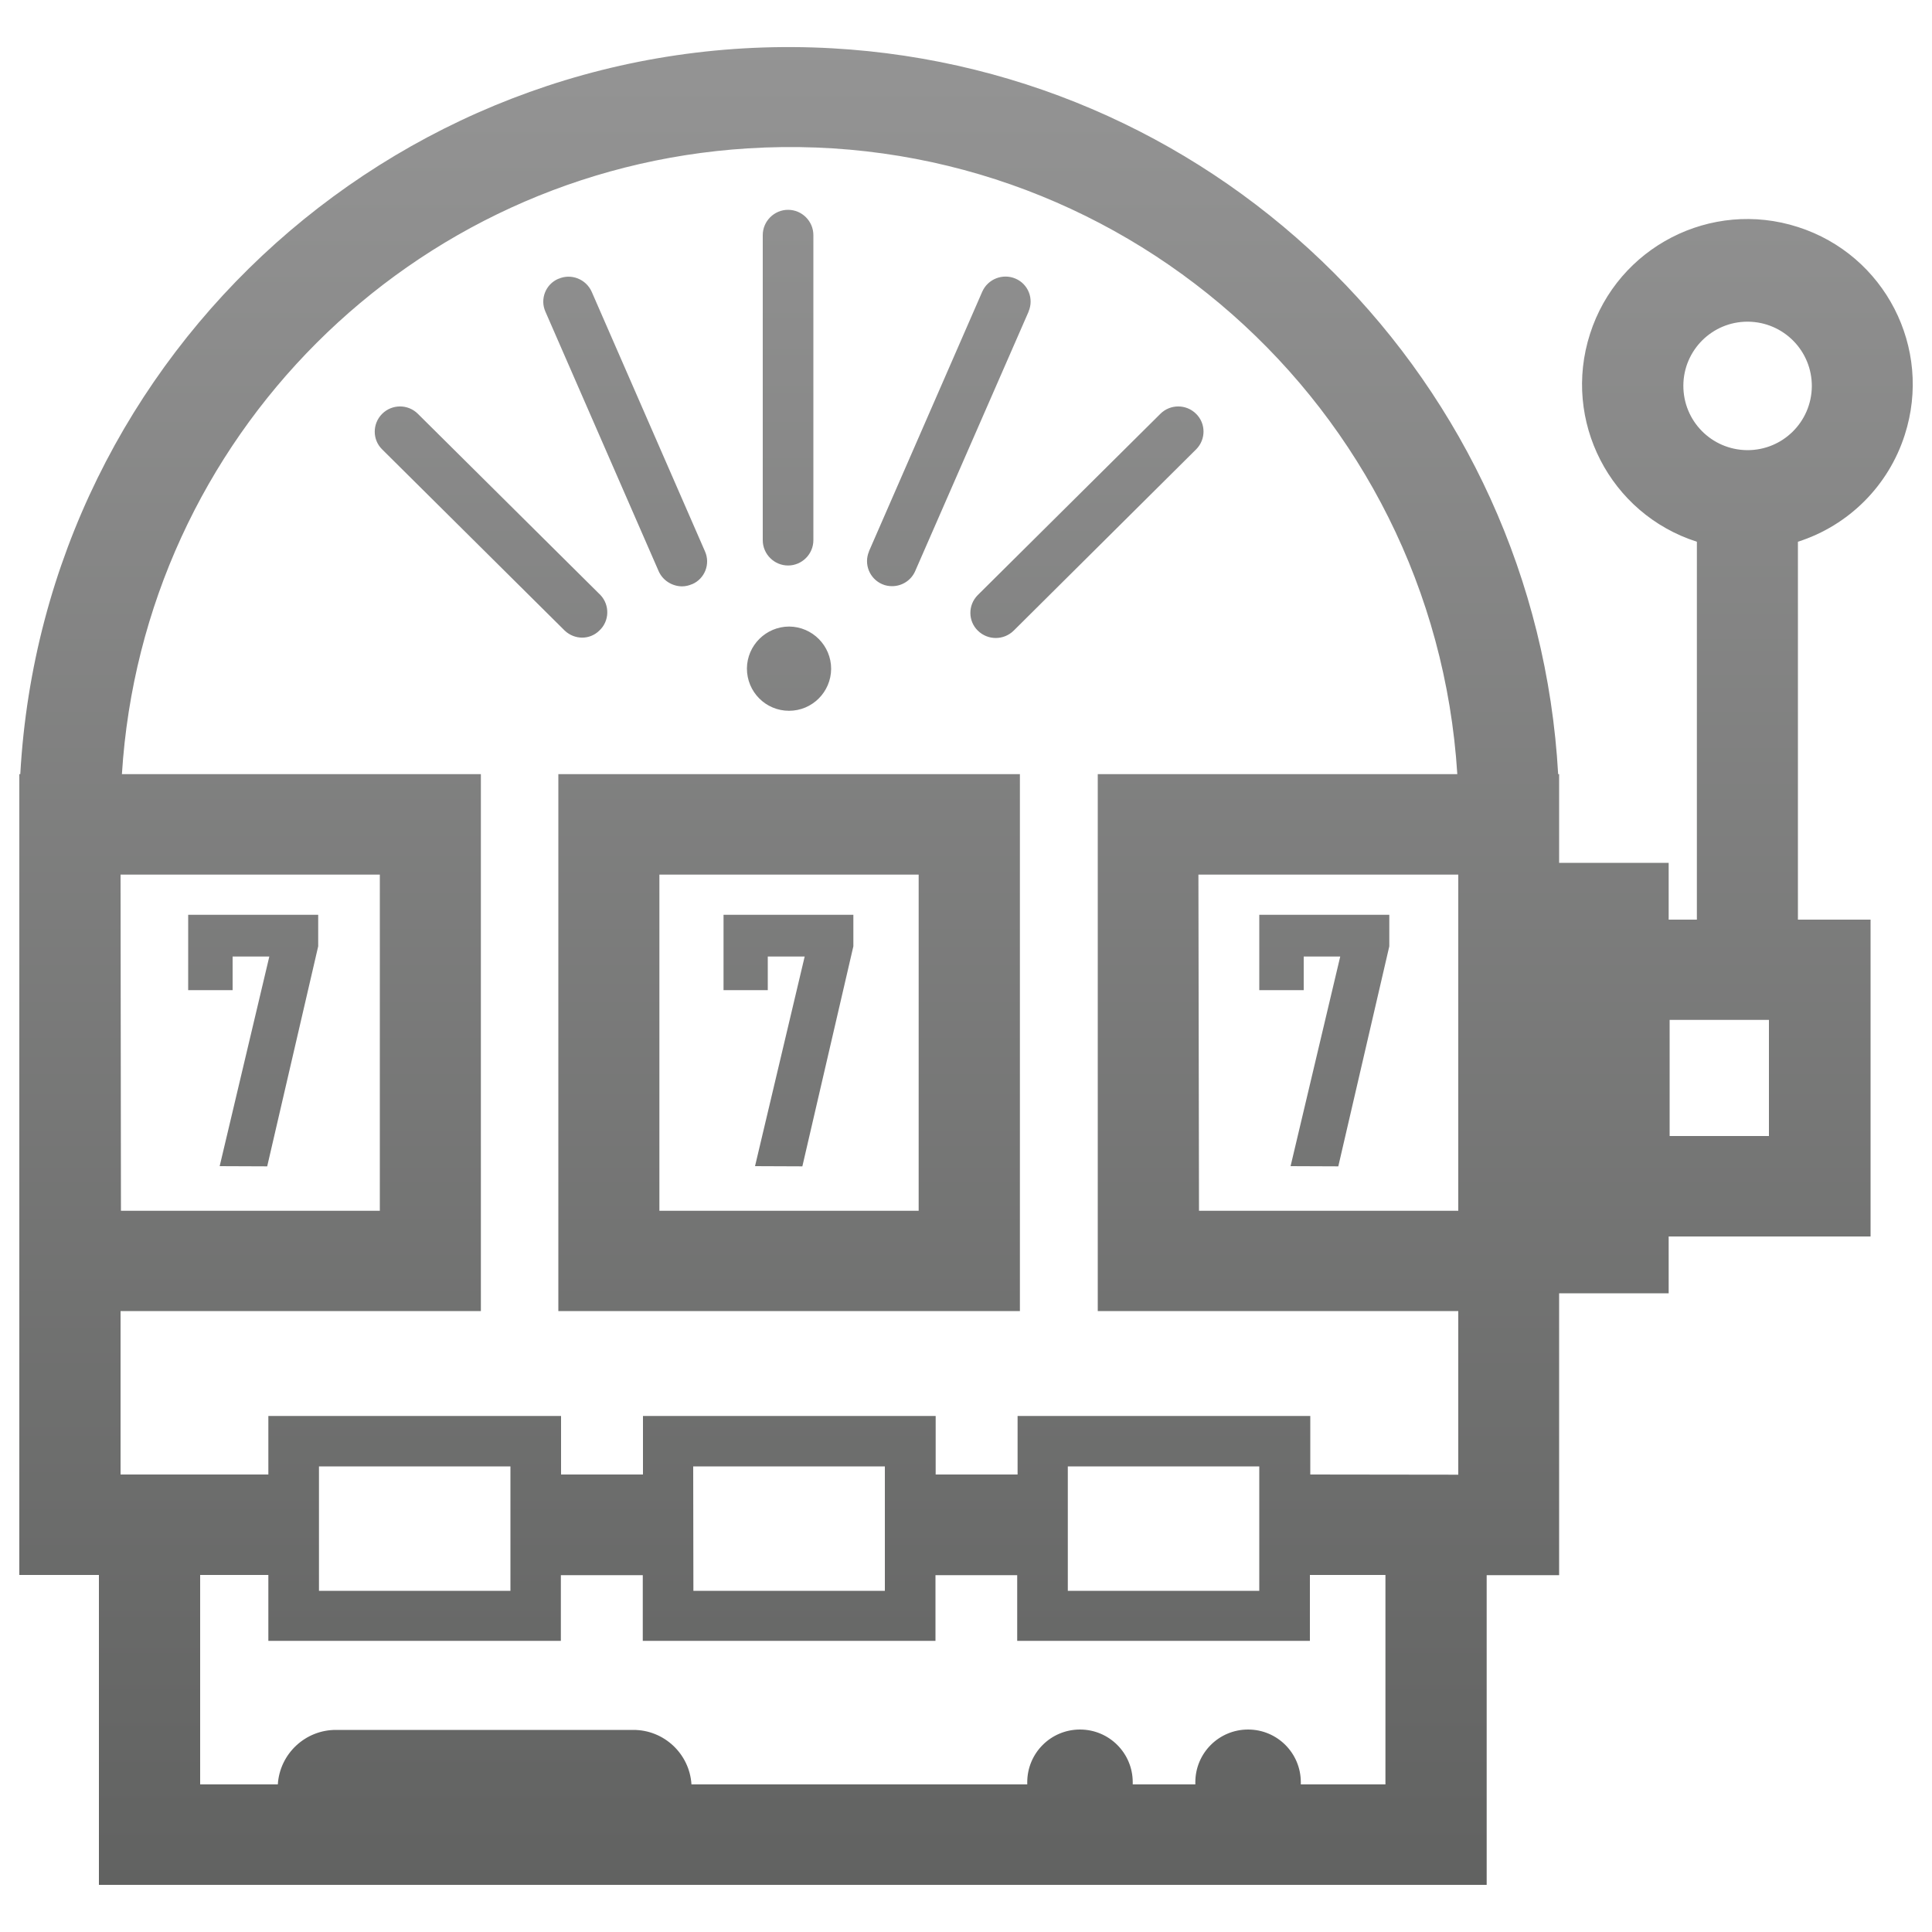 <?xml version="1.0" encoding="utf-8"?>
<!-- Generator: Adobe Illustrator 23.0.2, SVG Export Plug-In . SVG Version: 6.00 Build 0)  -->
<svg version="1.1" id="Layer_1" xmlns="http://www.w3.org/2000/svg" xmlns:xlink="http://www.w3.org/1999/xlink" x="0px" y="0px"
	 viewBox="0 0 100 100" style="enable-background:new 0 0 100 100;" xml:space="preserve">
<style type="text/css">
	.st0{fill:url(#Shape_3_1_);}
</style>
<linearGradient id="Shape_3_1_" gradientUnits="userSpaceOnUse" x1="11.816" y1="87.009" x2="11.816" y2="83.435" gradientTransform="matrix(27.421 0 0 -26.616 -274.021 2318.241)">
	<stop  offset="0" style="stop-color:#949494"/>
	<stop  offset="1" style="stop-color:#616261"/>
</linearGradient>
<path id="Shape_3" class="st0" d="M5.12,97.56V81.52H1V40.07h0.05C2.28,18.09,21.1,1.27,43.08,2.5
	c20.26,1.14,36.43,17.31,37.57,37.57h0.05v4.59h5.67v2.94h1.46V28.04c-4.5-1.44-6.98-6.26-5.53-10.76c1.44-4.5,6.26-6.98,10.76-5.53
	c4.5,1.44,6.98,6.26,5.53,10.76c-0.84,2.63-2.9,4.69-5.53,5.53V47.6h3.76V64H86.37v2.94H80.7v14.59h-3.75v16.03L5.12,97.56z
	 M71.71,92.36V81.52H67.8v3.41H52.65v-3.4h-4.23v3.4H33.27v-3.4h-4.24v3.4H13.89v-3.41h-3.53v10.84h4.02
	c0.1-1.59,1.43-2.83,3.02-2.82h15.37c1.59-0.01,2.92,1.23,3.02,2.82h17.38v-0.11c0-1.51,1.22-2.73,2.73-2.73
	c1.51,0,2.73,1.22,2.73,2.73v0.11h3.24v-0.11c0-1.51,1.22-2.73,2.73-2.73c1.51,0,2.73,1.22,2.73,2.73v0.11L71.71,92.36z
	 M55.27,82.34h9.91V75.9h-9.91L55.27,82.34z M35.89,82.34h9.91V75.9h-9.92L35.89,82.34z M16.51,82.34h9.91V75.9h-9.91L16.51,82.34z
	 M75.48,76.33v-8.47H56.82V40.07h18.61C74.23,20.98,57.79,6.48,38.7,7.68C21.29,8.77,7.4,22.65,6.31,40.07h18.58v27.79H6.24v8.46
	h7.65v-3.03h15.15v3.03h4.24v-3.03h15.15v3.03h4.24v-3.03h15.15v3.03L75.48,76.33z M62.06,62.67h13.42v-17.4H62.03L62.06,62.67z
	 M6.26,62.67h13.4v-17.4H6.24L6.26,62.67z M86.42,58.8h5.14v-6.01h-5.14V58.8z M87.13,19.95c-0.01,1.84,1.46,3.33,3.3,3.35
	c1.84,0.01,3.33-1.46,3.35-3.3c0.01-1.84-1.46-3.33-3.3-3.35c-0.01,0-0.02,0-0.03,0C88.62,16.65,87.14,18.13,87.13,19.95z
	 M28.9,67.87V40.07h23.89v27.79H28.9z M34.13,62.67h13.42v-17.4H34.13V62.67z M66.8,60.36l2.57-10.85h-1.89v1.74h-2.3v-3.9h6.73
	v1.63l-2.64,11.39L66.8,60.36z M39.08,60.36l2.57-10.85h-1.91v1.74h-2.29v-3.9h6.72v1.63l-2.64,11.39L39.08,60.36z M11.37,60.36
	l2.57-10.85h-1.9v1.74h-2.3v-3.9h6.73v1.63l-2.64,11.39L11.37,60.36z M38.66,34.6c0.01-1.2,0.99-2.17,2.19-2.17
	c1.2,0.01,2.17,0.99,2.17,2.19c-0.01,1.2-0.98,2.17-2.18,2.17C39.63,36.79,38.66,35.81,38.66,34.6C38.66,34.6,38.66,34.6,38.66,34.6
	z M50.61,32.64c-0.51-0.5-0.51-1.32-0.01-1.83c0,0,0,0,0.01-0.01l9.45-9.38c0.51-0.51,1.34-0.51,1.85,0
	c0.51,0.5,0.51,1.32,0.01,1.83c0,0,0,0-0.01,0.01l-9.44,9.38C51.95,33.15,51.13,33.15,50.61,32.64L50.61,32.64z M29.23,32.64
	l-9.45-9.38c-0.51-0.5-0.51-1.32-0.01-1.83c0,0,0,0,0.01-0.01c0.51-0.51,1.34-0.51,1.85,0l9.45,9.38c0.49,0.52,0.47,1.35-0.06,1.84
	C30.52,33.13,29.74,33.12,29.23,32.64z M45.67,30.24c-0.66-0.28-0.97-1.04-0.69-1.7c0,0,0,0,0-0.01l5.86-13.43
	c0.29-0.66,1.06-0.96,1.72-0.68c0.66,0.28,0.96,1.04,0.68,1.7c0,0,0,0.01,0,0.01l-5.87,13.43c-0.21,0.48-0.68,0.78-1.2,0.78
	C46.01,30.34,45.83,30.31,45.67,30.24z M34.09,29.56l-5.86-13.43c-0.29-0.65,0.01-1.42,0.67-1.7c0,0,0.01,0,0.01,0
	c0.66-0.29,1.43,0.02,1.72,0.68l5.86,13.43c0.29,0.65-0.01,1.42-0.67,1.7c0,0-0.01,0-0.01,0c-0.16,0.07-0.34,0.11-0.52,0.11
	C34.78,30.34,34.3,30.04,34.09,29.56z M39.48,27.96V12.17c0-0.72,0.59-1.31,1.31-1.31s1.31,0.59,1.31,1.31v15.79
	c0,0.72-0.59,1.31-1.31,1.31S39.48,28.68,39.48,27.96L39.48,27.96z"/>
</svg>
